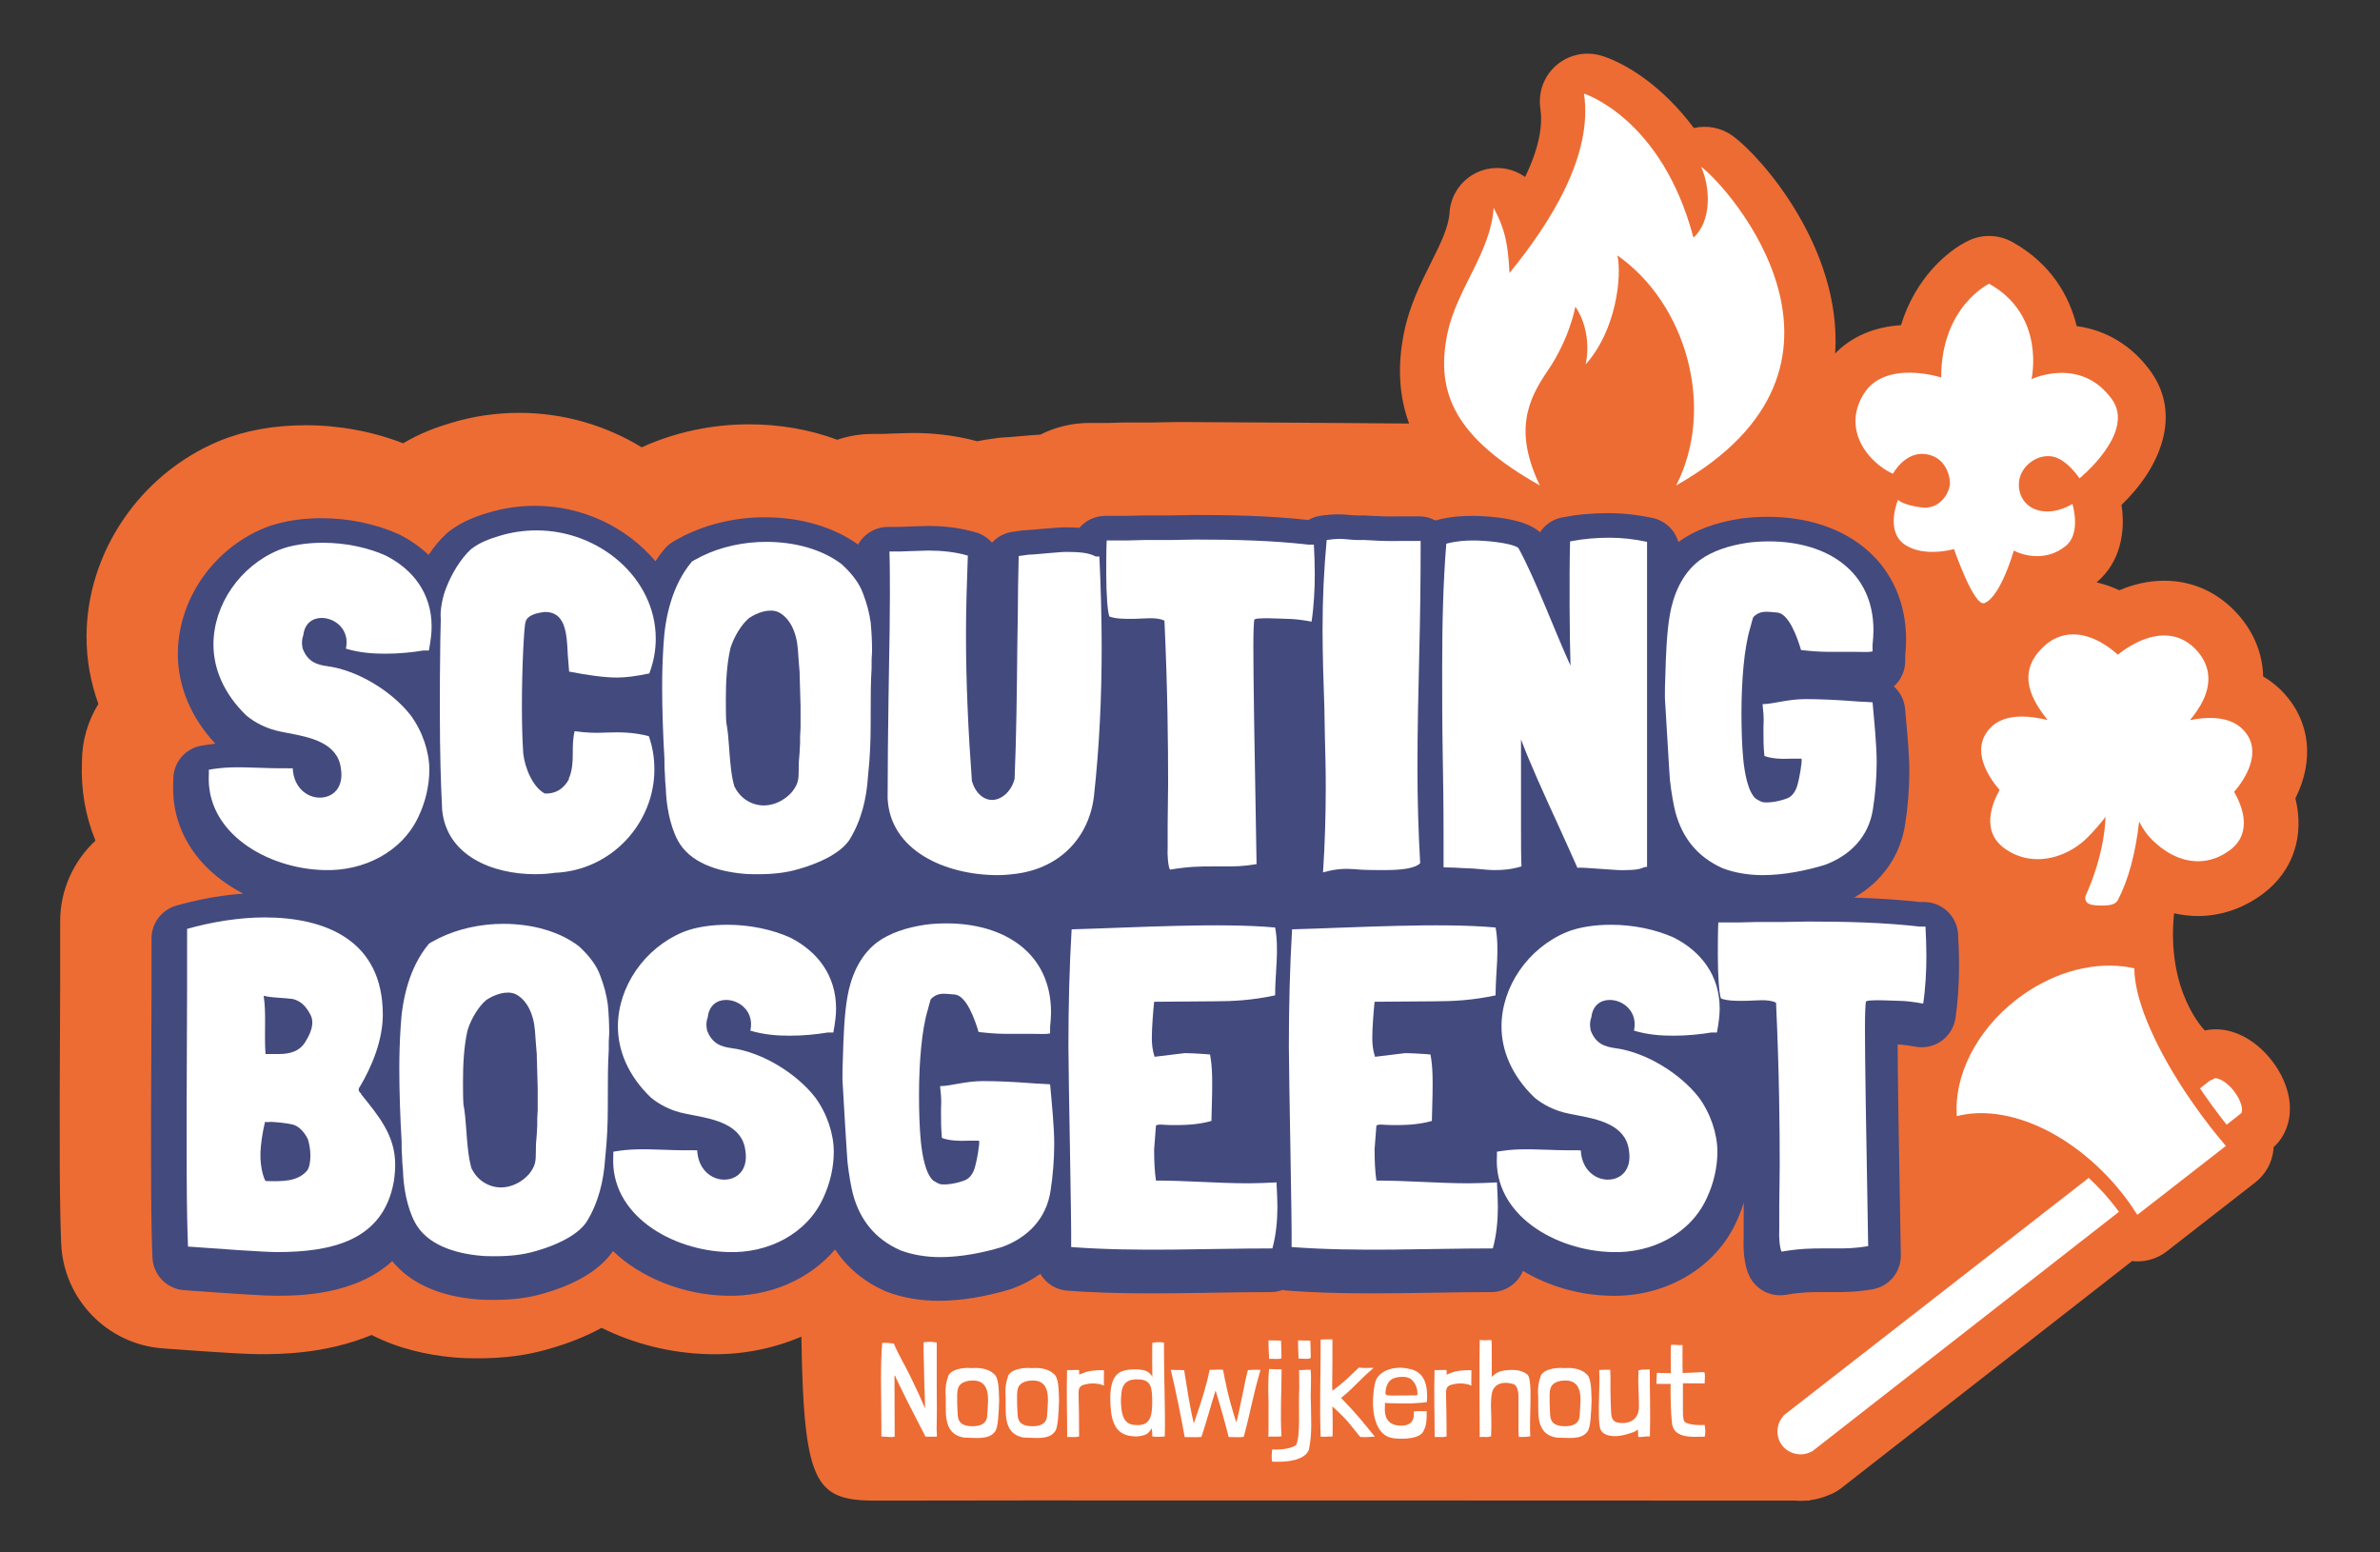 <?xml version="1.0" encoding="utf-8"?>
<!-- Generator: Adobe Illustrator 16.0.0, SVG Export Plug-In . SVG Version: 6.00 Build 0)  -->
<!DOCTYPE svg PUBLIC "-//W3C//DTD SVG 1.1//EN" "http://www.w3.org/Graphics/SVG/1.1/DTD/svg11.dtd">
<svg version="1.1" id="Layer_1" xmlns="http://www.w3.org/2000/svg" xmlns:xlink="http://www.w3.org/1999/xlink" x="0px" y="0px"
	 width="651.97px" height="425.2px" viewBox="0 0 651.97 425.2" enable-background="new 0 0 651.97 425.2" xml:space="preserve">
<rect x="0" y="0" width="651.97" height="425.2" fill="#333333" stroke="none"/>
<path fill="#ED6C34" d="M595.558,250.143c2.154,0.49,4.348,0.75,6.568,0.75c6.305,0,12.445-2.099,17.76-6.072
	c8.335-6.234,11.444-15.917,8.911-26.172c5.169-10.277,4.135-21.01-3.309-28.979c-1.371-1.457-3.188-3.024-5.527-4.384
	c-0.154-6.576-2.811-12.855-7.836-18.006c-5.247-5.382-11.919-8.228-19.294-8.228c-4.552,0-8.709,1.108-12.264,2.622
	c-1.899-0.891-3.991-1.649-6.24-2.173c6.672-5.562,7.937-14.13,6.833-21.206c10.523-10.079,16.625-24.461,8.032-36.514
	c-5.057-7.045-12.161-11.373-20.306-12.459c-2.039-8.313-7.075-17.146-17.613-23.03c-3.692-2.062-8.151-2.21-11.974-0.401
	c-5.777,2.736-14.581,10.236-18.551,23.176c-7.359,0.457-13.562,3.147-18.041,7.75c0.011-0.166,0.029-0.328,0.039-0.494
	c1.628-28.276-20.011-53.202-28.077-59.082c-3.146-2.294-7.046-3.007-10.659-2.173c-8.695-11.677-18.736-17.741-25.19-19.77
	c-4.302-1.351-8.994-0.393-12.421,2.536c-3.426,2.929-5.103,7.417-4.436,11.875c0.607,4.059,0.021,10.138-4.184,18.766
	c-2.958-2.129-6.755-2.981-10.483-2.153c-5.674,1.262-9.834,6.118-10.211,11.918c-0.265,4.076-2.525,8.602-5.145,13.844
	c-2.717,5.439-5.796,11.604-7.282,18.801c-2.03,9.825-1.241,18.086,1.354,25.123c-0.512-0.026-54.902-0.419-62.927-0.419
	c-1.448,0-2.938,0.034-4.394,0.072l-0.265,0.007c-0.882,0.022-1.762,0.046-2.623,0.046h-7.031c-1.097,0-2.235,0.035-3.404,0.081
	l-0.142,0.005c-0.434,0.017-0.884,0.039-1.35,0.039h-5.4c-4.745,0-9.354,1.126-13.486,3.201c-1.683,0.088-3.575,0.251-5.916,0.46
	c-0.866,0.078-2.067,0.189-2.799,0.241c-0.991,0.024-1.987,0.098-2.979,0.221c-1.329,0.165-3.486,0.495-3.486,0.495
	c-0.709,0.109-1.413,0.243-2.107,0.402c-6.846-1.86-13.162-2.265-17.355-2.265c-0.473,0-0.933,0.005-1.411,0.016
	c-3.727,0.087-5.705,0.178-6.723,0.225l-3.247,0.018c-3.284,0-6.532,0.549-9.609,1.59c-7.423-2.767-15.639-4.228-24.16-4.228
	c-10.227,0-20.353,2.174-29.402,6.301c-9.95-6.075-21.559-9.439-33.5-9.439c-6.468,0-12.819,0.94-18.876,2.795
	c-3.707,1.113-8.274,2.714-12.978,5.544c-8.185-3.204-17.527-4.949-26.649-4.949c-8.718,0-16.654,1.432-23.587,4.257l-0.161,0.066
	c-21.737,9.056-36.341,30.608-36.341,53.631c0,6.295,1.111,12.489,3.251,18.39c-2.871,4.628-4.507,10.082-4.507,15.889v0.394
	c-0.295,7.32,0.984,14.493,3.704,21.146c-6.002,5.575-9.667,13.515-9.667,22.062v16.223c-0.255,52.095-0.112,61.931,0.274,71.946
	c0.588,15.312,12.557,27.713,27.856,28.846c17.942,1.314,23.594,1.584,26.561,1.584c5.305,0,17.93,0.001,30.631-5.262
	c7.587,3.883,15.586,5.518,22.244,6.12c2.444,0.25,4.801,0.271,7.011,0.271c7.081,0,13.355-0.828,19.174-2.531
	c5.403-1.521,10.259-3.463,14.552-5.816c8.858,4.39,18.911,6.939,29.126,7.205c8.938,0.285,17.706-1.409,25.613-4.796
	c0.66,42.424,4.138,45.15,22.465,44.915c8.666-0.111,218.114-0.017,249.705-0.002c0.531,0.044,1.064,0.074,1.601,0.074
	c0.479,0,0.957-0.037,1.434-0.072c0.619,0,0.949,0,0.949,0l0.029-0.098c1.777-0.224,3.522-0.676,5.157-1.374
	c1.267-0.463,2.457-1.119,3.527-1.95l0.68-0.527c0.098-0.075,0.193-0.152,0.288-0.23c3.33-2.599,45.971-35.874,78.699-61.438
	c0.493,0.057,0.986,0.095,1.479,0.095c2.89,0,5.723-0.958,8.035-2.76l24.24-18.877c2.807-2.186,4.602-5.42,4.972-8.957
	c0.024-0.232,0.025-0.465,0.037-0.697c0.503-0.462,0.983-0.949,1.409-1.483l0.001,0.001c2.659-3.341,3.632-7.733,2.725-12.443
	c-0.853-4.284-3.01-7.71-4.627-9.774c-3.688-4.763-8.619-7.848-13.565-8.47c-1.634-0.202-3.247-0.122-4.786,0.206
	C603.981,282.229,593.365,271.785,595.558,250.143z"/>
<g>
	<g>
		<path fill="#FFFFFF" d="M614.565,199.951c-2.066-2.195-5.121-3.312-9.098-3.312c-1.689,0-3.525,0.192-5.542,0.594
			c1.32-1.587,2.621-3.407,3.56-5.369c2.521-5.231,1.795-10.121-2.101-14.113c-2.393-2.454-5.274-3.699-8.554-3.699
			c-5.708,0-10.935,3.852-12.675,5.274c-1.645-1.521-6.56-5.576-12.221-5.576c-3.108,0-5.932,1.205-8.362,3.583
			c-7.437,7.243-2.739,14.737,1.353,19.883c-2.304-0.56-4.735-0.959-7.094-0.959c-3.831,0-6.772,1.088-8.739,3.242
			c-5.364,5.85-0.395,13.346,2.678,16.866c-2.085,3.729-5.12,11.271,1.287,15.959c2.714,1.986,5.794,2.996,9.145,2.996
			c4.761,0,9.805-2.166,13.481-5.785c2.013-1.986,3.648-3.914,5.107-5.803c-0.167,4.47-1.202,12.072-5.413,21.533
			c-0.248,0.545-0.194,1.158,0.127,1.652c0.288,0.445,0.723,1.107,4.321,1.107c2.522,0,3.777-0.426,4.33-1.482
			c2.878-5.517,4.84-12.746,5.834-21.545c0.815,1.622,1.87,3.4,3.796,5.26c2.671,2.57,6.972,5.635,12.34,5.635
			c3.081,0,6.036-1.036,8.775-3.084c6.332-4.736,3.243-12.211,1.112-15.928C615.06,213.341,619.999,205.768,614.565,199.951z"/>
	</g>
</g>
<g>
	<g>
		<g>
			<path fill="#FFFFFF" d="M421.825,132.967c-7.151-14.884-3.341-23.413,2.155-31.449c6.018-8.8,7.571-17.511,7.571-17.511
				s4.732,6.154,2.841,15.777c8.36-9.309,9.938-24.139,8.675-29.816c18.901,13.206,26.977,41.804,16.092,62.998
				c57.895-32.756,14.401-81.771,6.83-87.292c2.523,5.521,3.003,14.866-2.096,19.403c-8.633-32.729-29.977-39.438-29.977-39.438
				c2.524,16.879-9.149,35.338-20.404,49.127c-0.398-6.729-0.816-11.374-4.354-17.814c-0.795,12.227-10.138,22.194-12.669,34.444
				C393.062,107.987,399.056,120.133,421.825,132.967L421.825,132.967z M421.825,132.967"/>
		</g>
	</g>
</g>
<g>
	<g>
		<path fill="#FFFFFF" d="M578.568,109.407c-8.592-11.975-22.07-5.563-22.07-5.563s4.052-17.394-11.601-26.133
			c0,0-13.12,6.213-13.139,25.671c0,0-15.427-5.021-21.283,4.625c-5.865,9.636,1.156,18.568,8.061,21.774
			c0,0,3.243-6.142,8.923-5.41c5.708,0.718,6.925,6.452,6.656,8.541c-0.26,2.088-2.608,6.736-7.826,6.062
			c-5.189-0.684-6.353-2.079-6.353-2.079s-3.571,8.384,1.71,12.165c5.269,3.751,13.627,1.334,13.627,1.334s5.501,15.97,8.358,14.784
			c4.512-1.847,8.012-14.371,8.012-14.371c3.08,1.564,9.075,2.904,14.209-1.254c4.373-3.483,1.854-11.547,1.854-11.547
			s-3.788,2.587-8.251,1.984c-4.467-0.584-6.852-4.27-6.35-8.235c0.496-3.922,4.614-7.315,8.817-6.77
			c4.149,0.51,7.726,6.035,7.726,6.035S585.074,118.533,578.568,109.407z"/>
	</g>
</g>
<g>
	<g>
		<g>
			<path fill="#FFFFFF" d="M497.068,397.014c-0.022,0.014-0.041,0.027-0.051,0.043l-0.68,0.528
				c-0.133,0.028-0.261,0.074-0.368,0.125c-2.601,1.288-5.954,0.521-7.738-1.774c-1.819-2.336-1.754-5.664,0.162-7.916
				c0.081-0.107,0.153-0.22,0.214-0.345l83.565-65.051c1.495,1.383,2.92,2.822,4.246,4.29c1.043,1.178,2.046,2.382,2.976,3.582
				c0.375,0.464,0.723,0.939,1.07,1.409C545.984,358.841,497.068,397.014,497.068,397.014L497.068,397.014z M497.068,397.014"/>
		</g>
	</g>
	<g>
		<path fill="#FFFFFF" d="M585.495,332.739c-0.547-0.872-1.078-1.661-1.607-2.434l-0.314-0.46c-0.161-0.226-0.312-0.463-0.49-0.698
			c-0.43-0.593-0.873-1.183-1.319-1.758c-0.975-1.266-2.037-2.524-3.136-3.762c-1.736-1.919-3.616-3.793-5.609-5.551
			c-8.21-7.25-17.554-11.848-26.319-12.94c-3.797-0.473-7.361-0.276-10.652,0.566c-0.826-11.105,5.38-23.403,16.246-31.857
			c9.017-7.015,19.771-10.339,29.514-9.129c0.97,0.122,1.936,0.296,2.87,0.506c-0.046,7.862,4.949,20.148,13.628,33.391
			c0.595,0.91,1.216,1.826,1.851,2.743c1.751,2.552,3.593,5.062,5.462,7.464c0.537,0.688,1.076,1.348,1.614,2.007l0.578,0.705
			c0.646,0.793,1.284,1.563,1.931,2.332L585.495,332.739z M585.495,332.739"/>
	</g>
	<g>
		<path fill="#FFFFFF" d="M613.963,304.899c-0.012,0.014-0.029,0.022-0.038,0.026c-0.059,0.048-0.126,0.094-0.175,0.14
			c-0.246,0.2-1.583,1.251-3.784,2.978c-0.353-0.434-0.705-0.868-1.056-1.32c-1.832-2.353-3.63-4.805-5.34-7.293
			c-0.308-0.443-0.608-0.888-0.905-1.333l2.783-2.166c0.521-0.134,0.915-0.404,1.062-0.524c0.113-0.084,0.343-0.104,0.622-0.067
			c1.157,0.142,3.1,1.273,4.821,3.494c1.102,1.406,1.875,2.981,2.14,4.321C614.271,304.09,614.146,304.667,613.963,304.899
			L613.963,304.899z M613.963,304.899"/>
	</g>
</g>
<path fill="#434A7E" d="M536.391,255.857c-0.289-4.936-4.388-8.802-9.33-8.802h-1.097c-5.291-0.599-11.237-0.997-18.038-1.205
	c7.731-4.442,12.732-11.596,13.991-20.263c0.702-4.375,1.122-9.672,1.122-14.169c0-4.454-0.472-9.631-0.928-14.639l-0.238-2.638
	c-0.215-2.405-1.326-4.58-3.077-6.14c1.96-1.747,3.113-4.26,3.113-6.968v-1.279c0.126-1.318,0.251-3.197,0.251-4.497
	c0-20.161-15.261-33.707-37.975-33.707c-2.552,0-4.792,0.147-7.289,0.48c-6.952,1.044-12.708,3.202-17.121,6.42
	c-0.94-3.243-3.609-5.837-7.027-6.568c-4.144-0.887-8.224-1.337-12.125-1.337c-4.528,0-8.563,0.373-12.7,1.174
	c-2.528,0.489-4.698,1.981-6.061,4.079c-0.364-0.338-0.756-0.648-1.169-0.924c-5.11-3.404-15.361-3.577-17.364-3.577
	c-2.649,0-5.896,0.141-9.895,1.183c-0.081,0.021-0.159,0.044-0.237,0.069c-1.363-0.738-2.879-1.125-4.428-1.125l-5.13,0.002
	c-3.857,0.095-6.362-0.05-8.495-0.174l-1.203-0.069c-0.155-0.008-0.313-0.012-0.468-0.012l-1.08,0.013
	c-1.237,0-1.955-0.069-2.787-0.148c-1.116-0.106-2.08-0.156-3.032-0.156c-1.517,0-3.072,0.125-4.898,0.391
	c-1.136,0.167-2.234,0.554-3.272,1.155c-10.791-1.222-22.245-1.378-31.027-1.378c-1.271,0-2.577,0.031-3.934,0.066
	c-1.125,0.029-2.25,0.058-3.349,0.058h-7.03c-0.84,0-1.712,0.032-2.706,0.07c-0.703,0.027-1.434,0.056-2.192,0.056h-5.399
	c-2.735,0-5.327,1.208-7.094,3.27c-1.034-0.082-2.104-0.125-3.16-0.128c-1.448-0.068-3.869,0.132-7.299,0.438l-0.101,0.009
	c-1.252,0.111-3.347,0.298-3.81,0.304c-0.38,0-0.768,0.024-1.154,0.071c-1.109,0.138-2.908,0.415-2.907,0.415
	c-2.125,0.326-4.063,1.386-5.489,2.949c-1.156-1.313-2.67-2.295-4.368-2.799c-5.208-1.542-10.219-1.773-12.743-1.773
	c-0.319,0-0.629,0.003-0.932,0.01c-3.401,0.079-5.189,0.16-6.302,0.209l-0.224,0.011c-0.335,0.016-0.566,0.028-0.788,0.028h-3.14
	c-2.516,0-4.962,1.037-6.713,2.844c-0.576,0.594-1.063,1.263-1.458,2.002c-6.719-4.833-15.763-7.483-25.599-7.483
	c-7.694,0-15.264,1.711-21.93,4.967l-0.653,0.343c-2.499,1.314-3.253,1.711-4.374,2.832c-0.183,0.185-0.36,0.376-0.52,0.568
	c-0.845,0.998-1.645,2.083-2.453,3.332c-8.061-9.542-20.225-15.18-32.971-15.18c-4.432,0-8.761,0.64-12.855,1.899
	c-3.375,1.014-7.31,2.431-10.883,5.252c-0.18,0.14-0.353,0.289-0.519,0.441c-1.704,1.554-3.383,3.553-4.917,5.846
	c-2.358-2.2-5.004-4.051-7.881-5.512c-0.135-0.07-0.272-0.134-0.411-0.197c-6.219-2.799-13.69-4.34-21.037-4.34
	c-4.142,0-10.238,0.473-15.774,2.728c-14.106,5.876-23.583,19.738-23.583,34.493c0,8.827,3.634,17.466,10.28,24.552
	c-1.187,0.121-2.396,0.287-3.725,0.509c-4.526,0.752-7.811,4.63-7.811,9.219l0.002,0.825c-0.441,8.259,2.377,15.951,8.15,22.246
	c2.96,3.225,6.702,6.017,11.02,8.245c-7.287,0.53-13.802,2.01-18.335,3.292c-4.004,1.135-6.801,4.833-6.801,8.993v16.276
	c-0.253,51.728-0.116,61.387,0.259,71.096c0.183,4.76,3.903,8.613,8.654,8.964c14.42,1.059,22.145,1.531,25.045,1.531
	c6.022,0,21.624,0,31.99-9.492c4.824,5.952,12.694,9.552,22.869,10.444c1.504,0.164,3.308,0.178,5.027,0.178
	c5.128,0,9.531-0.565,13.437-1.724c6.235-1.742,14.606-5.162,19.084-11.557c0.02-0.029,0.04-0.058,0.06-0.087
	c7.603,7.306,19.236,11.949,30.875,12.232c11.738,0.39,22.874-4.355,29.96-12.681c3.295,4.98,7.87,8.8,13.632,11.375
	c0.149,0.066,0.3,0.129,0.457,0.189c4.265,1.638,9.201,2.503,14.275,2.503c6.043,0,12.648-1.062,19.618-3.149
	c0.177-0.051,0.353-0.111,0.528-0.174c2.759-1.004,5.348-2.365,7.72-4.058c1.525,2.616,4.233,4.356,7.331,4.593
	c6.777,0.516,14.116,0.756,23.095,0.756c5.343,0,10.777-0.086,16.033-0.169l0.522-0.008c4.979-0.083,10.625-0.177,16.178-0.177
	c1.082,0,2.168-0.202,3.234-0.603c0.44,0.099,0.885,0.166,1.326,0.2c6.776,0.516,14.114,0.756,23.093,0.756
	c5.35,0,10.789-0.086,16.05-0.169l0.506-0.008c4.982-0.083,10.631-0.177,16.182-0.177c3.818,0,7.231-2.341,8.647-5.8
	c7.007,4.193,15.336,6.596,23.668,6.799c0.471,0.016,0.936,0.023,1.406,0.023c14.676,0,27.777-7.941,33.369-20.216
	c0.813-1.733,1.5-3.521,2.056-5.341c-0.02,1.308-0.034,2.572-0.034,3.763l0.002,5.866c-0.106,2.168-0.14,7.586,1.86,11.084
	c1.913,3.338,5.705,5.217,9.65,4.572c4.51-0.751,7.06-0.751,10.012-0.751h3.644c2.67,0,5.696,0,10.13-0.765
	c4.578-0.79,7.838-4.735,7.753-9.382c-0.581-31.987-0.84-49.062-0.874-57.658c0.024,0,0.048,0,0.069,0
	c0.258,0,1.704,0.029,4.855,0.604c2.484,0.445,5.054-0.129,7.103-1.589c2.044-1.462,3.434-3.723,3.812-6.206
	c0.636-4.196,0.985-9.332,0.985-14.46C536.659,261.468,536.515,257.959,536.391,255.857z"/>
<g>
	<g>
		<path fill="#FFFFFF" d="M115.978,178.166c-3.013,0.504-6.653,0.881-10.421,0.881c-3.39,0-7.032-0.251-10.799-1.382
			c1.131-5.148-2.888-8.413-6.654-8.413c-2.385,0-4.646,1.382-5.023,4.771c-0.502,1.382-0.376,2.387-0.25,3.14
			c0,0.126,0.125,0,0,0.252c1.38,3.891,4.018,4.645,6.654,5.021c8.665,1.13,17.956,7.031,22.979,13.436
			c3.264,4.393,5.146,10.043,5.146,14.94c0,4.269-1.003,8.664-2.887,12.682c-4.52,9.921-15.193,15.191-25.99,14.815
			c-15.445-0.376-32.521-10.17-31.517-26.367v-1.13c4.52-0.752,7.282-0.752,14.44-0.502c2.386,0.127,6.529,0.127,8.538,0.127
			c0.251,5.271,3.892,8.035,7.409,8.035c3.515,0,6.654-2.635,5.774-8.035c-0.878-7.032-8.538-8.54-14.564-9.668l-1.884-0.377
			c-3.893-0.753-7.157-2.513-9.417-4.394c-6.278-6.028-9.041-12.934-9.041-19.463c0-10.924,7.282-21.47,17.831-25.866
			c3.39-1.381,7.784-2.009,12.179-2.009c6.027,0,12.179,1.256,17.203,3.517c7.407,3.766,12.555,10.295,12.555,19.46
			c0,1.759-0.252,3.893-0.753,6.529H115.978z"/>
	</g>
	<g>
		<path fill="#FFFFFF" d="M143.971,170.382c-0.377,0.628-1.003,12.18-1.003,22.977c0,4.771,0.125,9.543,0.377,13.06
			c0.502,4.269,2.762,9.29,5.902,10.925c2.761,0.122,5.146-1.131,6.654-4.019h-0.125c1.004-2.135,1.13-4.646,1.13-7.157
			c0-1.757,0-3.767,0.502-5.902c3.516,0.504,6.152,0.504,8.663,0.377c3.642-0.125,7.534-0.125,11.678,1.005
			c1.128,3.266,1.505,6.152,1.505,9.166c0,14.44-11.552,27.625-27.372,28.252c-1.507,0.252-3.641,0.375-5.273,0.375
			c-11.677,0-24.232-5.023-25.488-17.579c-0.377-7.533-0.628-15.568-0.628-26.994c0-5.651,0-11.929,0.125-19.588
			c0-1.38,0.126-4.143,0.126-5.651c-0.251-2.51,0.502-6.277,1.506-8.663c1.381-3.641,3.893-7.911,6.78-10.547
			c2.386-1.882,5.273-2.889,7.786-3.641c3.265-1.003,6.654-1.506,10.17-1.506c17.328,0,32.646,13.183,32.646,29.631
			c0,3.014-0.502,6.153-1.757,9.542c-3.516,0.754-6.529,1.131-8.79,1.131c-3.516,0-8.036-0.629-13.184-1.632
			c0,0-0.252-3.392-0.377-4.772c-0.251-5.775-0.627-11.802-6.529-11.551c-0.125,0-0.377,0.126-0.879,0.126h0.125
			C146.734,167.997,144.348,168.625,143.971,170.382z"/>
	</g>
	<g>
		<path fill="#FFFFFF" d="M238.514,170.508c0.251,2.637,0.377,5.273,0.377,7.911c0,0.752-0.126,1.506-0.126,2.26v2.26
			c-0.251,4.143-0.251,8.162-0.251,12.18c0,4.52,0,8.915-0.377,13.56l-0.377,4.145c-0.377,5.774-1.757,11.929-5.147,17.328
			c-2.638,3.765-8.539,6.401-13.938,7.908c-3.391,1.006-7.031,1.381-10.923,1.381c-1.131,0-2.888,0-4.017-0.123
			c-7.158-0.631-14.817-3.016-18.081-9.166c-2.261-4.271-3.14-9.921-3.265-14.19c-0.126-1.129-0.252-3.138-0.252-4.018
			c-0.125-1.005-0.125-3.39-0.125-4.144c-0.377-6.152-0.628-13.686-0.628-19.712c0-3.894,0.125-7.66,0.376-11.553
			c0.376-7.156,2.261-16.197,7.784-22.726c0.126-0.126,0.377-0.251,2.763-1.506c5.148-2.512,11.3-3.894,17.579-3.894
			c7.784,0,15.318,2.009,20.719,6.153c2.887,2.635,4.896,5.398,5.775,7.91C237.51,165.361,238.137,167.871,238.514,170.508z
			 M219.052,184.822v-0.628c-0.125-1.506-0.377-4.52-0.501-6.529c-0.377-4.646-2.261-8.538-5.401-10.045
			c-2.385-1.004-5.649,0.126-7.911,1.632c-2.009,1.633-4.143,5.023-5.147,8.288c-1.005,4.394-1.255,9.292-1.255,14.062
			c0,2.134,0,4.271,0.125,6.405v-0.127c0.377,1.885,0.627,4.647,0.754,6.656c0,0.628,0.124,1.129,0.124,1.757
			c0.251,3.14,0.503,6.278,1.381,9.293v-0.127c1.633,3.393,4.898,5.149,8.036,5.149c2.637,0,5.525-1.257,7.659-3.642
			c1.758-2.262,1.884-3.391,1.884-6.279c0-0.627,0-2.134,0.126-3.138c0-0.377,0.125-1.13,0.125-1.633
			c0-0.879,0.125-1.633,0.125-2.384v-1.759c0-0.879,0.126-1.632,0.126-2.386v-6.028L219.052,184.822z"/>
	</g>
	<g>
		<path fill="#FFFFFF" d="M301.162,152.426c0.377,8.037,0.628,16.701,0.628,24.862c0,13.685-0.628,27.371-2.134,40.934
			c-1.382,11.173-9.417,19.965-22.351,21.218h0.125c-1.131,0.126-2.635,0.253-4.143,0.253c-14.189,0-29.508-6.656-30.135-21.096
			c0-9.04,0.124-18.333,0.251-27.497c0-2.009,0.125-6.028,0.125-8.162c0.124-6.655,0.25-13.687,0.25-19.713
			c0-3.767,0-8.287-0.125-12.18h3.14c1.004,0,2.134-0.125,7.534-0.251c3.515,0,7.409,0.377,10.799,1.382
			c-0.251,7.031-0.504,14.439-0.504,21.595c0,13.311,0.628,26.745,1.633,40.307v-0.127c1.005,3.393,3.264,5.149,5.524,5.149
			c2.511,0,5.273-2.26,6.153-5.776v0.125c0.503-11.803,0.628-24.611,0.752-36.539c0-2.763,0.127-5.398,0.127-8.037
			c0-5.524,0.126-11.301,0.25-16.573c0,0,1.633-0.253,2.638-0.377c1.884,0,9.292-0.879,10.924-0.753
			c3.014,0,5.775,0.251,7.533,1.254H301.162z"/>
	</g>
	<g>
		<path fill="#FFFFFF" d="M359.919,149.163c0.124,2.135,0.25,5.399,0.25,8.035c0,4.145-0.25,8.915-0.879,13.06
			c-2.761-0.502-5.022-0.752-6.528-0.752c-1.255,0-9.04-0.502-9.168,0.25c-0.123,0.879-0.251,2.762-0.251,7.408
			c0,8.037,0.251,24.861,0.878,59.517c-3.639,0.629-6.024,0.629-8.535,0.629h-3.643c-3.139,0-6.279,0-11.551,0.879
			c-0.503-0.879-0.753-4.021-0.628-6.153v-6.153c0-3.391,0.125-7.408,0.125-11.3c0-10.422-0.125-25.616-1.004-44.575
			c-2.262-1.131-5.65-0.501-8.914-0.501c-2.386,0-4.271,0-6.153-0.629c-0.503-1.004-0.88-6.152-0.88-11.802
			c0-2.762,0-6.278,0.126-9.042h5.399c1.757,0,3.39-0.125,4.897-0.125h7.031c2.386,0,4.896-0.124,7.282-0.124
			c10.296,0,20.844,0.25,30.513,1.38H359.919z"/>
	</g>
	<g>
		<path fill="#FFFFFF" d="M389.167,148.159v1.129c0,9.794-0.123,19.714-0.377,29.632c-0.25,9.919-0.5,21.345-0.5,31.265
			c0,8.789,0.25,17.581,0.754,26.242c-1.508,1.508-5.401,1.884-9.798,1.884c-2.132,0-4.518,0-6.651-0.123
			c-0.376,0-1.13-0.128-1.506-0.128c-2.385-0.125-4.521-0.25-8.665,0.879c0.501-7.279,0.751-15.944,0.751-23.229
			c0-4.896-0.122-9.667-0.25-14.438c0-2.386-0.125-4.897-0.125-7.282c-0.249-6.655-0.504-15.192-0.504-21.597
			c0-8.412,0.378-16.448,1.132-24.485c5.146-0.752,4.897,0.125,10.422,0c2.386,0.125,5.396,0.377,10.422,0.252H389.167z"/>
	</g>
	<g>
		<path fill="#FFFFFF" d="M432.107,237.684c-1.634-3.642-3.393-7.659-5.022-11.175c-4.144-9.043-8.036-17.579-10.421-23.982v24.106
			c0,3.894,0,7.784,0.124,10.676c-3.014,0.879-5.147,1.002-7.41,1.002c-2.508,0-5.147-0.501-7.783-0.501
			c-1.882-0.126-4.771-0.25-6.153-0.25v-9.419c0-8.036-0.125-15.444-0.25-22.851c-0.126-7.41-0.126-14.693-0.126-22.477
			c0-11.677,0.251-23.229,1.13-33.902c2.89-0.752,5.274-0.879,7.532-0.879c2.515,0,9.921,0.504,12.18,2.009
			c4.396,7.786,10.422,23.858,14.314,32.27c-0.251-7.157-0.376-24.61-0.123-34.027c3.891-0.754,7.408-1.004,10.923-1.004
			c3.264,0,6.653,0.377,10.171,1.129v89.022c-0.756,0-1.131,0.253-1.506,0.379c-0.63,0.25-1.886,0.501-4.398,0.501
			C444.035,238.563,433.235,237.431,432.107,237.684z"/>
	</g>
	<g>
		<path fill="#FFFFFF" d="M494.628,191.478c4.144,0,8.791,0.25,12.18,0.501c1.632,0.125,3.265,0.251,4.019,0.251l2.135,0.126
			c0.501,5.651,1.13,11.677,1.13,16.448c0,4.019-0.379,8.791-1.004,12.682c-1.133,7.787-6.404,12.931-13.311,15.443
			c-5.022,1.508-11.051,2.764-16.95,2.764c-3.766,0-7.658-0.628-10.924-1.884c-7.031-3.14-11.049-8.414-12.936-15.319
			c-0.499-1.882-1.127-5.4-1.506-8.789c0-0.251-0.123-0.754-1.379-22.477c0-2.009,0-4.017,0.124-6.403
			c0.126-4.897,0.376-11.803,1.255-16.574c0.879-5.022,3.142-11.051,8.164-14.816c3.39-2.51,8.034-4.018,13.058-4.771
			c1.884-0.251,3.765-0.377,5.901-0.377c16.07,0,28.627,8.288,28.627,24.359c0,1.005-0.124,2.888-0.25,4.019
			c0,0.125,0,1.632,0,1.758c-1.256,0.251-1.884,0.124-4.396,0.124h-4.771h-1.255c-2.636,0-4.771,0-9.164-0.501
			c-1.007-3.39-3.393-10.295-6.781-10.295c-2.262-0.126-4.27-0.754-6.279,1.255c-0.126,0.125-0.503,1.632-0.878,3.012
			c-1.634,5.401-2.386,14.316-2.386,23.354c0,4.019,0.124,8.914,0.502,12.682c0.376,3.642,1.254,8.791,3.39,10.673
			c0.754,0.503,1.505,0.878,2.011,1.005c2.008,0.252,4.894-0.377,6.779-1.131c1.13-0.504,2.258-1.757,2.762-4.017
			c0.375-1.256,1.256-6.028,1.004-6.782h-3.014c-2.386,0.127-5.273,0-7.156-0.754c-0.252-2.635-0.252-4.519-0.252-6.529v-1.38
			c0-1.382,0.252-1.758-0.25-6.278C485.714,192.858,489.604,191.478,494.628,191.478z"/>
	</g>
	<g>
		<path fill="#FFFFFF" d="M98.965,299.744c4.646,5.774,9.292,11.176,9.292,19.21c0,1.508-0.125,3.016-0.377,4.645
			c-2.888,16.324-17.201,19.337-32.018,19.337c-3.516,0-15.822-0.879-24.359-1.508c-0.376-9.793-0.501-19.586-0.252-70.688v-16.323
			c6.656-1.884,14.19-3.142,21.221-3.142c16.7,0,32.395,6.278,32.395,26.622c0,6.904-2.888,14.061-6.403,19.965v-0.128
			c-0.377,0.754-0.252,1.128,0.502,1.886V299.744z M85.029,316.442c0-1.758-0.377-3.389-0.753-4.645v0.126
			c-0.88-1.884-2.512-3.518-4.018-3.894c-2.136-0.503-4.145-0.626-5.902-0.754c-0.878,0-1.005,0.128-1.758,0
			c-0.628,2.637-1.256,6.153-1.256,9.166c0,2.512,0.503,5.399,1.382,7.033c4.52,0.123,8.79,0.25,11.426-2.888
			C84.777,319.705,85.029,318.202,85.029,316.442z M85.029,277.897c-1.382-2.637-2.889-3.768-4.771-4.271
			c-2.513-0.375-5.275-0.25-8.037-0.878c0.754,4.771,0.126,9.921,0.502,15.945h3.641c2.888,0,5.902-0.625,7.534-3.768
			C85.029,283.044,86.284,280.283,85.029,277.897z"/>
	</g>
	<g>
		<path fill="#FFFFFF" d="M166.51,275.133c0.252,2.636,0.377,5.273,0.377,7.911c0,0.754-0.125,1.506-0.125,2.26v2.259
			c-0.252,4.146-0.252,8.163-0.252,12.182c0,4.519,0,8.914-0.376,13.561l-0.376,4.144c-0.377,5.774-1.757,11.929-5.147,17.328
			c-2.637,3.766-8.539,6.401-13.938,7.908c-3.391,1.006-7.032,1.382-10.923,1.382c-1.131,0-2.888,0-4.019-0.124
			c-7.157-0.628-14.816-3.014-18.081-9.166c-2.26-4.271-3.139-9.921-3.264-14.188c-0.126-1.132-0.251-3.14-0.251-4.019
			c-0.125-1.007-0.125-3.393-0.125-4.144c-0.377-6.153-0.629-13.686-0.629-19.714c0-3.893,0.125-7.658,0.377-11.552
			c0.377-7.156,2.261-16.198,7.785-22.728c0.126-0.125,0.377-0.25,2.762-1.506c5.148-2.51,11.3-3.895,17.579-3.895
			c7.784,0,15.318,2.011,20.718,6.157c2.888,2.635,4.896,5.397,5.776,7.907C165.507,269.986,166.134,272.497,166.51,275.133z
			 M147.049,289.447v-0.628c-0.126-1.507-0.377-4.522-0.502-6.529c-0.377-4.645-2.261-8.536-5.4-10.044
			c-2.386-1.006-5.65,0.126-7.911,1.631c-2.009,1.635-4.143,5.023-5.147,8.288c-1.005,4.396-1.256,9.289-1.256,14.062
			c0,2.135,0,4.271,0.126,6.407v-0.129c0.377,1.886,0.627,4.647,0.754,6.657c0,0.628,0.125,1.129,0.125,1.758
			c0.251,3.137,0.501,6.277,1.38,9.293v-0.129c1.632,3.392,4.897,5.149,8.036,5.149c2.638,0,5.525-1.257,7.661-3.642
			c1.757-2.262,1.883-3.39,1.883-6.279c0-0.628,0-2.136,0.125-3.136c0-0.379,0.126-1.133,0.126-1.636
			c0-0.879,0.125-1.631,0.125-2.385v-1.758c0-0.88,0.125-1.632,0.125-2.386v-6.027L147.049,289.447z"/>
	</g>
	<g>
		<path fill="#FFFFFF" d="M226.772,282.791c-3.012,0.506-6.654,0.882-10.422,0.882c-3.39,0-7.03-0.253-10.797-1.383
			c1.129-5.149-2.889-8.413-6.655-8.413c-2.385,0-4.646,1.384-5.023,4.771c-0.502,1.385-0.377,2.387-0.25,3.142
			c0,0.123,0.125,0,0,0.251c1.381,3.893,4.019,4.644,6.654,5.021c8.665,1.13,17.956,7.033,22.979,13.437
			c3.265,4.393,5.146,10.043,5.146,14.943c0,4.264-1.003,8.66-2.887,12.679c-4.52,9.921-15.193,15.194-25.991,14.815
			c-15.445-0.375-32.521-10.169-31.517-26.366v-1.128c4.52-0.757,7.282-0.757,14.44-0.507c2.385,0.128,6.529,0.128,8.538,0.128
			c0.251,5.273,3.892,8.035,7.408,8.035c3.515,0,6.655-2.636,5.776-8.035c-0.879-7.032-8.538-8.539-14.565-9.668l-1.883-0.375
			c-3.893-0.757-7.157-2.515-9.417-4.396c-6.279-6.025-9.041-12.934-9.041-19.463c0-10.924,7.282-21.47,17.83-25.864
			c3.39-1.383,7.784-2.011,12.18-2.011c6.026,0,12.179,1.255,17.202,3.519c7.407,3.764,12.555,10.293,12.555,19.459
			c0,1.759-0.251,3.893-0.752,6.528H226.772z"/>
	</g>
	<g>
		<path fill="#FFFFFF" d="M269.332,296.104c4.143,0,8.789,0.25,12.178,0.5c1.633,0.125,3.266,0.251,4.02,0.251l2.133,0.127
			c0.504,5.651,1.13,11.676,1.13,16.447c0,4.019-0.376,8.79-1.003,12.684c-1.131,7.785-6.403,12.929-13.31,15.442
			c-5.023,1.508-11.049,2.765-16.951,2.765c-3.766,0-7.659-0.63-10.923-1.886c-7.031-3.14-11.049-8.413-12.933-15.317
			c-0.501-1.884-1.129-5.401-1.506-8.79c0-0.25-0.125-0.754-1.381-22.475c0-2.011,0-4.02,0.125-6.405
			c0.126-4.897,0.377-11.802,1.256-16.572c0.878-5.024,3.14-11.051,8.162-14.818c3.389-2.51,8.036-4.018,13.058-4.771
			c1.884-0.253,3.767-0.376,5.902-0.376c16.071,0,28.628,8.287,28.628,24.36c0,1.003-0.126,2.886-0.253,4.017
			c0,0.126,0,1.633,0,1.758c-1.255,0.253-1.881,0.126-4.394,0.126h-4.772h-1.255c-2.637,0-4.77,0-9.166-0.501
			c-1.005-3.393-3.391-10.297-6.78-10.297c-2.26-0.126-4.269-0.754-6.279,1.254c-0.125,0.128-0.501,1.635-0.878,3.014
			c-1.632,5.4-2.386,14.315-2.386,23.355c0,4.018,0.125,8.915,0.501,12.683c0.377,3.642,1.256,8.788,3.391,10.672
			c0.754,0.502,1.507,0.878,2.01,1.006c2.009,0.25,4.896-0.379,6.78-1.133c1.129-0.502,2.259-1.757,2.761-4.017
			c0.377-1.258,1.256-6.029,1.005-6.78h-3.014c-2.386,0.126-5.274,0-7.156-0.755c-0.252-2.638-0.252-4.519-0.252-6.529v-1.379
			c0-1.382,0.252-1.757-0.251-6.279C260.417,297.483,264.308,296.104,269.332,296.104z"/>
	</g>
	<g>
		<path fill="#FFFFFF" d="M349.934,330.506c0,3.768-0.375,7.785-1.38,11.428c-18.333,0-36.915,1.002-55.122-0.378
			c0.127-6.403-0.754-46.709-0.754-54.995c0-10.421,0.253-21.471,0.881-32.021c17.703-0.501,40.556-1.883,55.747-0.501
			c1.132,6.029,0,12.305,0,18.583c-6.402,1.382-11.802,1.632-16.823,1.632l-16.323,0.125c-0.252,2.387-0.629,7.157-0.629,9.796
			c0,1.63,0.128,3.388,0.754,5.272l8.288-1.004c1.382,0,3.517,0.126,5.273,0.25c0.375,0,1.38,0.126,1.631,0.126
			c0.628,3.642,0.755,6.152,0.379,18.207c-4.02,1.13-7.787,1.13-10.801,1.13c-2.385,0-3.64-0.376-4.394,0.127l-0.502,6.528
			c0,3.015,0.125,6.026,0.502,8.538c8.536,0,16.825,0.752,25.364,0.752c1.882,0,5.649-0.125,7.658-0.25
			C349.811,326.741,349.934,328.623,349.934,330.506z"/>
	</g>
	<g>
		<path fill="#FFFFFF" d="M410.323,330.506c0,3.768-0.378,7.785-1.379,11.428c-18.336,0-36.916,1.002-55.123-0.378
			c0.126-6.403-0.754-46.709-0.754-54.995c0-10.421,0.251-21.471,0.88-32.021c17.703-0.501,40.555-1.883,55.748-0.501
			c1.13,6.029,0,12.305,0,18.583c-6.405,1.382-11.802,1.632-16.824,1.632l-16.324,0.125c-0.253,2.387-0.628,7.157-0.628,9.796
			c0,1.63,0.126,3.388,0.754,5.272l8.286-1.004c1.383,0,3.517,0.126,5.273,0.25c0.376,0,1.383,0.126,1.634,0.126
			c0.628,3.642,0.752,6.152,0.377,18.207c-4.021,1.13-7.785,1.13-10.799,1.13c-2.386,0-3.643-0.376-4.394,0.127l-0.504,6.528
			c0,3.015,0.126,6.026,0.504,8.538c8.537,0,16.822,0.752,25.361,0.752c1.884,0,5.649-0.125,7.661-0.25
			C410.198,326.741,410.323,328.623,410.323,330.506z"/>
	</g>
	<g>
		<path fill="#FFFFFF" d="M468.827,282.791c-3.014,0.506-6.653,0.882-10.421,0.882c-3.391,0-7.029-0.253-10.797-1.383
			c1.129-5.149-2.891-8.413-6.654-8.413c-2.387,0-4.649,1.384-5.025,4.771c-0.502,1.385-0.375,2.387-0.249,3.142
			c0,0.123,0.124,0,0,0.251c1.382,3.893,4.018,4.644,6.652,5.021c8.665,1.13,17.958,7.033,22.979,13.437
			c3.265,4.393,5.148,10.043,5.148,14.943c0,4.264-1.006,8.66-2.891,12.679c-4.519,9.921-15.193,15.194-25.989,14.815
			c-15.444-0.375-32.52-10.169-31.516-26.366v-1.128c4.518-0.757,7.282-0.757,14.438-0.507c2.387,0.128,6.53,0.128,8.537,0.128
			c0.254,5.273,3.894,8.035,7.411,8.035c3.515,0,6.653-2.636,5.774-8.035c-0.878-7.032-8.536-8.539-14.565-9.668l-1.884-0.375
			c-3.894-0.757-7.157-2.515-9.416-4.396c-6.277-6.025-9.042-12.934-9.042-19.463c0-10.924,7.284-21.47,17.832-25.864
			c3.39-1.383,7.783-2.011,12.179-2.011c6.026,0,12.179,1.255,17.203,3.519c7.408,3.764,12.555,10.293,12.555,19.459
			c0,1.759-0.252,3.893-0.754,6.528H468.827z"/>
	</g>
	<g>
		<path fill="#FFFFFF" d="M527.459,253.789c0.123,2.136,0.252,5.4,0.252,8.035c0,4.144-0.252,8.916-0.88,13.06
			c-2.764-0.505-5.021-0.754-6.528-0.754c-1.256,0-9.042-0.504-9.167,0.249c-0.126,0.882-0.253,2.762-0.253,7.41
			c0,8.036,0.253,24.859,0.881,59.516c-3.642,0.629-6.026,0.629-8.539,0.629h-3.643c-3.137,0-6.275,0-11.552,0.879
			c-0.501-0.879-0.75-4.021-0.627-6.152v-6.154c0-3.389,0.126-7.408,0.126-11.3c0-10.422-0.126-25.615-1.005-44.574
			c-2.258-1.13-5.651-0.502-8.916-0.502c-2.385,0-4.267,0-6.15-0.628c-0.503-1.005-0.877-6.153-0.877-11.805
			c0-2.761,0-6.278,0.122-9.04h5.399c1.757,0,3.393-0.124,4.898-0.124h7.029c2.387,0,4.9-0.126,7.286-0.126
			c10.293,0,20.843,0.25,30.508,1.382H527.459z"/>
	</g>
</g>
<g>
	<path fill="#FFFFFF" d="M253.531,393.485c-1.282-2.601-4.871-9.265-7.764-15.381c-0.513-1.136-0.623-1.647-0.732-1.208
		c0,0.842,0.037,4.32,0.037,13.146v0.952c0,0.915,0,1.794,0.037,2.49c-0.439,0.11-0.806,0.146-1.245,0.11
		c-0.769,0-1.575-0.146-2.417-0.146v-2.564c0-4.65-0.11-8.643-0.11-13.22c0-3.369,0.073-6.702,0.33-9.814
		c0.366-0.073,0.806-0.073,1.355-0.036c0.549,0.036,1.868,0.146,1.868,0.256c0.623,1.538,1.135,2.49,2.307,4.725
		c3.113,5.639,6.738,13.952,6.189,13.146c0.073-2.014-0.183-5.896-0.183-7.397c-0.037-3.516-0.146-6.042-0.183-7.8
		c-0.037-1.465,0-1.941,0-3.113c0.586-0.073,1.208-0.109,1.831-0.109c0.659,0.036,1.208,0.072,1.758,0.183v11.792
		c0.037,2.051,0.037,4.175,0.037,6.262c0,1.429-0.037,2.711-0.037,4.065c-0.073,0.915-0.037,1.868,0.037,2.93v0.732H253.531z"/>
	<path fill="#FFFFFF" d="M265.285,374.662c0.989,0.109,1.831-0.037,2.856,0.037c1.575,0.146,3.04,0.586,4.065,1.574
		c1.392,0.916,1.392,4.028,1.501,7.251c-0.11,2.856-0.22,7.653-1.172,8.606c-1.685,2.38-5.676,1.611-8.496,1.611
		c-6.335-1.1-4.614-7.91-5.017-12.158c0-1.539,0.037-2.637,0.769-4.798C260.488,375.285,262.978,374.662,265.285,374.662z
		 M262.209,383.195c-0.037,1.135,0.073,2.6,0.146,4.431c0.146,2.161,1.501,2.673,2.637,2.894c1.941,0.293,4.761,0.183,5.347-2.088
		c0.073-0.477,0.146-0.952,0.146-1.502c0.183-3.479,1.245-9.558-5.054-8.752c-1.208,0.184-2.051,0.623-2.527,1.209
		C262.209,380.229,262.172,381.584,262.209,383.195z"/>
	<path fill="#FFFFFF" d="M281.69,374.662c0.989,0.109,1.831-0.037,2.856,0.037c1.575,0.146,3.04,0.586,4.065,1.574
		c1.392,0.916,1.392,4.028,1.501,7.251c-0.11,2.856-0.22,7.653-1.172,8.606c-1.685,2.38-5.676,1.611-8.496,1.611
		c-6.335-1.1-4.614-7.91-5.017-12.158c0-1.539,0.037-2.637,0.769-4.798C276.893,375.285,279.383,374.662,281.69,374.662z
		 M278.614,383.195c-0.037,1.135,0.073,2.6,0.146,4.431c0.146,2.161,1.501,2.673,2.637,2.894c1.941,0.293,4.761,0.183,5.347-2.088
		c0.073-0.477,0.146-0.952,0.146-1.502c0.183-3.479,1.245-9.558-5.054-8.752c-1.208,0.184-2.051,0.623-2.527,1.209
		C278.614,380.229,278.578,381.584,278.614,383.195z"/>
	<path fill="#FFFFFF" d="M297.363,375.834c1.867-0.623,5.054-0.623,5.054-0.477c0,1.979-0.073,3.076,0,4.139
		c-0.439-0.184-0.806-0.293-1.245-0.402c-1.685-0.33-2.71-0.184-3.992,0.109c-1.282,0.33-1.758,0.732-1.721,2.71
		c0.11,3.772,0.146,7.471,0.146,11.39v0.146c-1.062,0.293-1.758,0.072-3.259,0.146c0-6.006-0.22-11.902-0.037-18.348
		c0.732,0.073,3.296-0.109,3.296,0.037c0,0.805,0.037,0.586,0.037,1.244C295.825,376.42,296.667,376.054,297.363,375.834z"/>
	<path fill="#FFFFFF" d="M315.673,367.814c0.036-0.146,1.794-0.293,3.187-0.11v2.417c0,8.166,0.402,16.297,0.219,23.328
		c-0.988,0.072-2.307,0.146-3.405,0c-0.11-0.11,0.11-1.172-0.22-2.234c-0.293,0.695-1.172,1.685-2.088,1.867
		c-1.135,0.367-2.16,0.403-3.076,0.293c-5.529-0.402-6.042-5.383-6.152-10.326c0-3.662,0.77-6.849,3.699-7.617
		c1.721-0.477,3.809-0.477,5.236-0.184c1.648,0.22,2.564,1.648,2.601,1.904c-0.036-4.028-0.073-5.529-0.036-6.006
		c0.036-0.402-0.037-1.978,0.036-2.93V367.814z M307.066,384.184c0.184,4.943,1.648,6.152,4.541,6.152
		c3.699,0,4.029-2.82,4.029-6.555c-0.037-3.443-0.184-5.787-3.516-5.97c-3.04-0.22-4.725,0.915-4.944,3.955
		C307.066,382.572,307.066,383.378,307.066,384.184z"/>
	<path fill="#FFFFFF" d="M327.023,389.859c2.454-6.957,3.553-10.803,4.358-14.685c0.439,0.036,0.952,0,1.722-0.036
		c0.769-0.037,1.391-0.037,1.94,0.072c0.586,2.93,1.136,6.592,3.626,14.393c1.318-5.018,2.344-11.426,3.186-14.355
		c0.988-0.037,1.978-0.146,3.442-0.037c-2.344,8.167-2.38,9.998-4.577,18.311c-0.55,0.11-1.1,0.146-1.539,0.11
		c-0.805,0-1.758-0.036-2.6-0.036c-0.842-3.333-2.014-7.691-3.589-12.744c-1.392,4.357-2.526,8.752-3.882,12.707
		c-1.318,0.146-3.26,0.037-4.578,0.037c-1.025-5.75-2.307-12.086-3.809-18.421c1.246,0.11,2.49,0,3.662,0.11
		C325.156,379.862,325.633,383.854,327.023,389.859z"/>
	<path fill="#FFFFFF" d="M351.082,375.175c-0.036,5.896-0.402,12.158-0.036,18.2c-0.879,0.221-3.112,0-3.589,0.146
		c0.073-2.123,0.037-4.32,0.037-6.518c0-1.025,0-2.051,0-3.076c-0.074-2.857-0.146-6.006,0.146-8.899v-0.036
		c0.402-0.074,1.318,0.072,3.441,0.072V375.175z M351.046,372.025c-0.659,0.33-2.271,0.109-3.405,0.146
		c0-1.428-0.184-2.82-0.146-5.054c1.135,0.036,2.307,0.073,3.441,0.073C350.936,367.887,351.01,370.268,351.046,372.025z"/>
	<path fill="#FFFFFF" d="M359.027,375.175c0.293,2.38-0.109,6.885,0.074,8.679c0,4.688,0.439,8.387-0.55,13.258
		c-1.245,2.966-6.152,3.405-10.034,3.223c-0.293-1.172-0.109-2.49,0-3.333c0.952,0.073,4.797,0.073,6.519-1.208
		c1.318-2.564,0.586-10.035,0.879-15.564c0-1.648,0-3.332-0.036-4.98C357.014,375.321,358.223,375.064,359.027,375.175z
		 M359.064,371.879c-0.33,0.477-1.904,0.256-3.332,0.22c0-1.318-0.184-2.747-0.146-4.98c1.135,0.036,2.233,0.073,3.369,0.073
		C358.955,367.814,359.064,370.414,359.064,371.879z"/>
	<path fill="#FFFFFF" d="M364.996,380.924c4.064-3.002,5.493-4.797,7.287-6.371c1.209,0.256,3.113,0.036,3.992,0.109
		c-4.504,3.882-4.321,4.395-8.898,8.24c4.943,5.09,6.042,6.701,9.229,10.583c-1.062,0-2.674,0.257-3.992,0.073
		c-2.124-2.453-2.746-3.955-7.617-8.35c0,1.025,0.109,3.882,0.073,5.2c0,1.062-0.036,1.868-0.036,3.04
		c-0.843-0.037-2.271,0.146-3.26,0.036c-0.33-9.082,0.037-17.688,0-26.587c0.916,0,2.307-0.109,3.223-0.037v6.702
		c0,0.843,0,1.94-0.037,3.259C364.959,378.471,364.887,380.082,364.996,380.924z"/>
	<path fill="#FFFFFF" d="M379.388,384.879c0,0.843-0.659,5.201,3.735,5.566c3.442,0.293,4.468-1.465,4.139-3.845
		c1.281-0.22,2.38-0.036,3.552-0.073c0.036,2.417-0.036,4.064-1.025,5.713c-1.575,2.417-7.983,1.795-8.423,1.611
		c-4.139-0.659-5.457-6.006-5.236-10.767c0.146-1.794,0.219-3.479,0.805-5.091c1.282-2.893,5.566-3.955,9.046-3.076
		c4.541,0.77,5.2,4.98,4.907,9.082c-0.439,0.146-2.197,0.293-4.102,0.367c-1.318,0.072-5.018,0-6.043-0.037
		c-0.622,0-1.062-0.037-1.354-0.109V384.879z M384.222,377.115c-3.442,0-4.358,1.648-4.651,3.809
		c-0.183,1.355-0.183,1.393,4.469,1.282c2.6,0,3.516,0,3.955-0.036c0.402-0.037,0.293-0.221,0.293-0.696
		c-0.037-1.429-0.696-3.076-2.088-3.955C385.467,377.189,385.064,377.115,384.222,377.115z"/>
	<path fill="#FFFFFF" d="M398.025,375.834c1.868-0.623,5.055-0.623,5.055-0.477c0,1.979-0.074,3.076,0,4.139
		c-0.439-0.184-0.807-0.293-1.246-0.402c-1.684-0.33-2.709-0.184-3.991,0.109c-1.282,0.33-1.758,0.732-1.722,2.71
		c0.11,3.772,0.146,7.471,0.146,11.39v0.146c-1.062,0.293-1.758,0.072-3.259,0.146c0-6.006-0.22-11.902-0.036-18.348
		c0.732,0.073,3.295-0.109,3.295,0.037c0,0.805,0.037,0.586,0.037,1.244C396.488,376.42,397.33,376.054,398.025,375.834z"/>
	<path fill="#FFFFFF" d="M412.6,375.321c2.637-0.329,4.578,0.11,5.822,1.172c1.539,1.392,0.439,11.901,0.77,16.919
		c-1.281,0.184-2.16,0.184-3.149,0.146c-0.036-0.549-0.073-1.209-0.073-1.904v-2.197c0-1.281,0-3.846,0-7.178
		c-0.037-1.172-0.293-2.49-1.099-3.039c-0.22-0.146-0.55-0.221-0.879-0.293c-2.308-0.586-4.798,0.036-5.31,2.709
		c-0.184,0.989-0.257,2.125-0.257,3.333c0.036,2.233,0.22,4.98,0.036,8.276v0.146c-1.501,0.402-1.281,0.037-3.112,0.184
		c0-6.006-0.146-20.143,0-26.588c0.769,0.074,1.099,0.11,1.831,0.074c0.366,0,1.392-0.146,1.392,0.036
		c0.073,0.329,0.073,2.344,0.073,4.468v2.271c0,1.282,0,2.71,0,3.259C409.486,376.383,410.365,375.468,412.6,375.321z"/>
	<path fill="#FFFFFF" d="M427.576,374.662c0.989,0.109,1.832-0.037,2.857,0.037c1.574,0.146,3.039,0.586,4.064,1.574
		c1.392,0.916,1.392,4.028,1.502,7.251c-0.11,2.856-0.221,7.653-1.172,8.606c-1.686,2.38-5.677,1.611-8.496,1.611
		c-6.336-1.1-4.615-7.91-5.018-12.158c0-1.539,0.037-2.637,0.77-4.798C422.779,375.285,425.27,374.662,427.576,374.662z
		 M424.5,383.195c-0.036,1.135,0.074,2.6,0.146,4.431c0.146,2.161,1.502,2.673,2.637,2.894c1.941,0.293,4.762,0.183,5.348-2.088
		c0.072-0.477,0.146-0.952,0.146-1.502c0.183-3.479,1.244-9.558-5.055-8.752c-1.208,0.184-2.051,0.623-2.526,1.209
		C424.5,380.229,424.464,381.584,424.5,383.195z"/>
	<path fill="#FFFFFF" d="M446.473,392.57c-3.004,1.062-6.043,1.135-7.545-0.33c-1.025-0.916-0.915-3.625-0.951-7.141
		c0.072-3.406,0.256-7.324,0.109-9.852c1.099-0.109,1.904-0.073,3.003-0.073c0.183,2.051,0,5.2,0.11,7.69
		c0.036,0.916,0.036,2.381,0.146,4.102c0.109,1.648,0.622,2.381,1.758,2.674c3.809,0.622,5.822-1.282,5.859-4.248
		c0.036-1.758-0.146-5.348-0.184-7.105c0-0.951,0.037-1.904,0.073-2.819v-0.146c1.062-0.293,1.575-0.146,3.076-0.257
		c0,6.006,0.22,11.902,0.036,18.348c-0.879,0-1.135,0.037-1.794,0.109c-0.329,0-1.392,0.184-1.392-0.036
		c-0.073-0.915-0.037-1.429-0.073-1.94C448.449,391.691,447.863,392.24,446.473,392.57z"/>
	<path fill="#FFFFFF" d="M460.9,374.003c0,0.622,0.036,1.318,0.036,2.051c1.501-0.036,3.296-0.11,5.896-0.257
		c0.403,0.586,0.11,2.015,0.146,3.113c-2.014,0-3.991,0-5.969-0.037v5.604c0,3.039-0.037,3.992,0.366,4.797
		c0.915,1.172,4.798,1.062,5.603,1.025c0.146,0.989,0.293,2.271,0,3.187c-1.062,0.036-2.233,0.073-3.516,0.036
		c-2.783-0.146-4.87-0.805-5.42-3.479c-0.365-3.406-0.439-7.031-0.402-11.023c-0.659,0.074-3.003,0-3.882,0
		c0.036-0.988,0.073-1.977,0.11-3.002c0.805,0.072,3.223,0.072,3.845,0.072c0-0.951-0.036-2.562-0.036-3.845
		c0-1.501-0.037-2.856,0.072-3.882c1.062-0.109,2.088,0.146,3.15,0.037V374.003z"/>
</g>
</svg>
